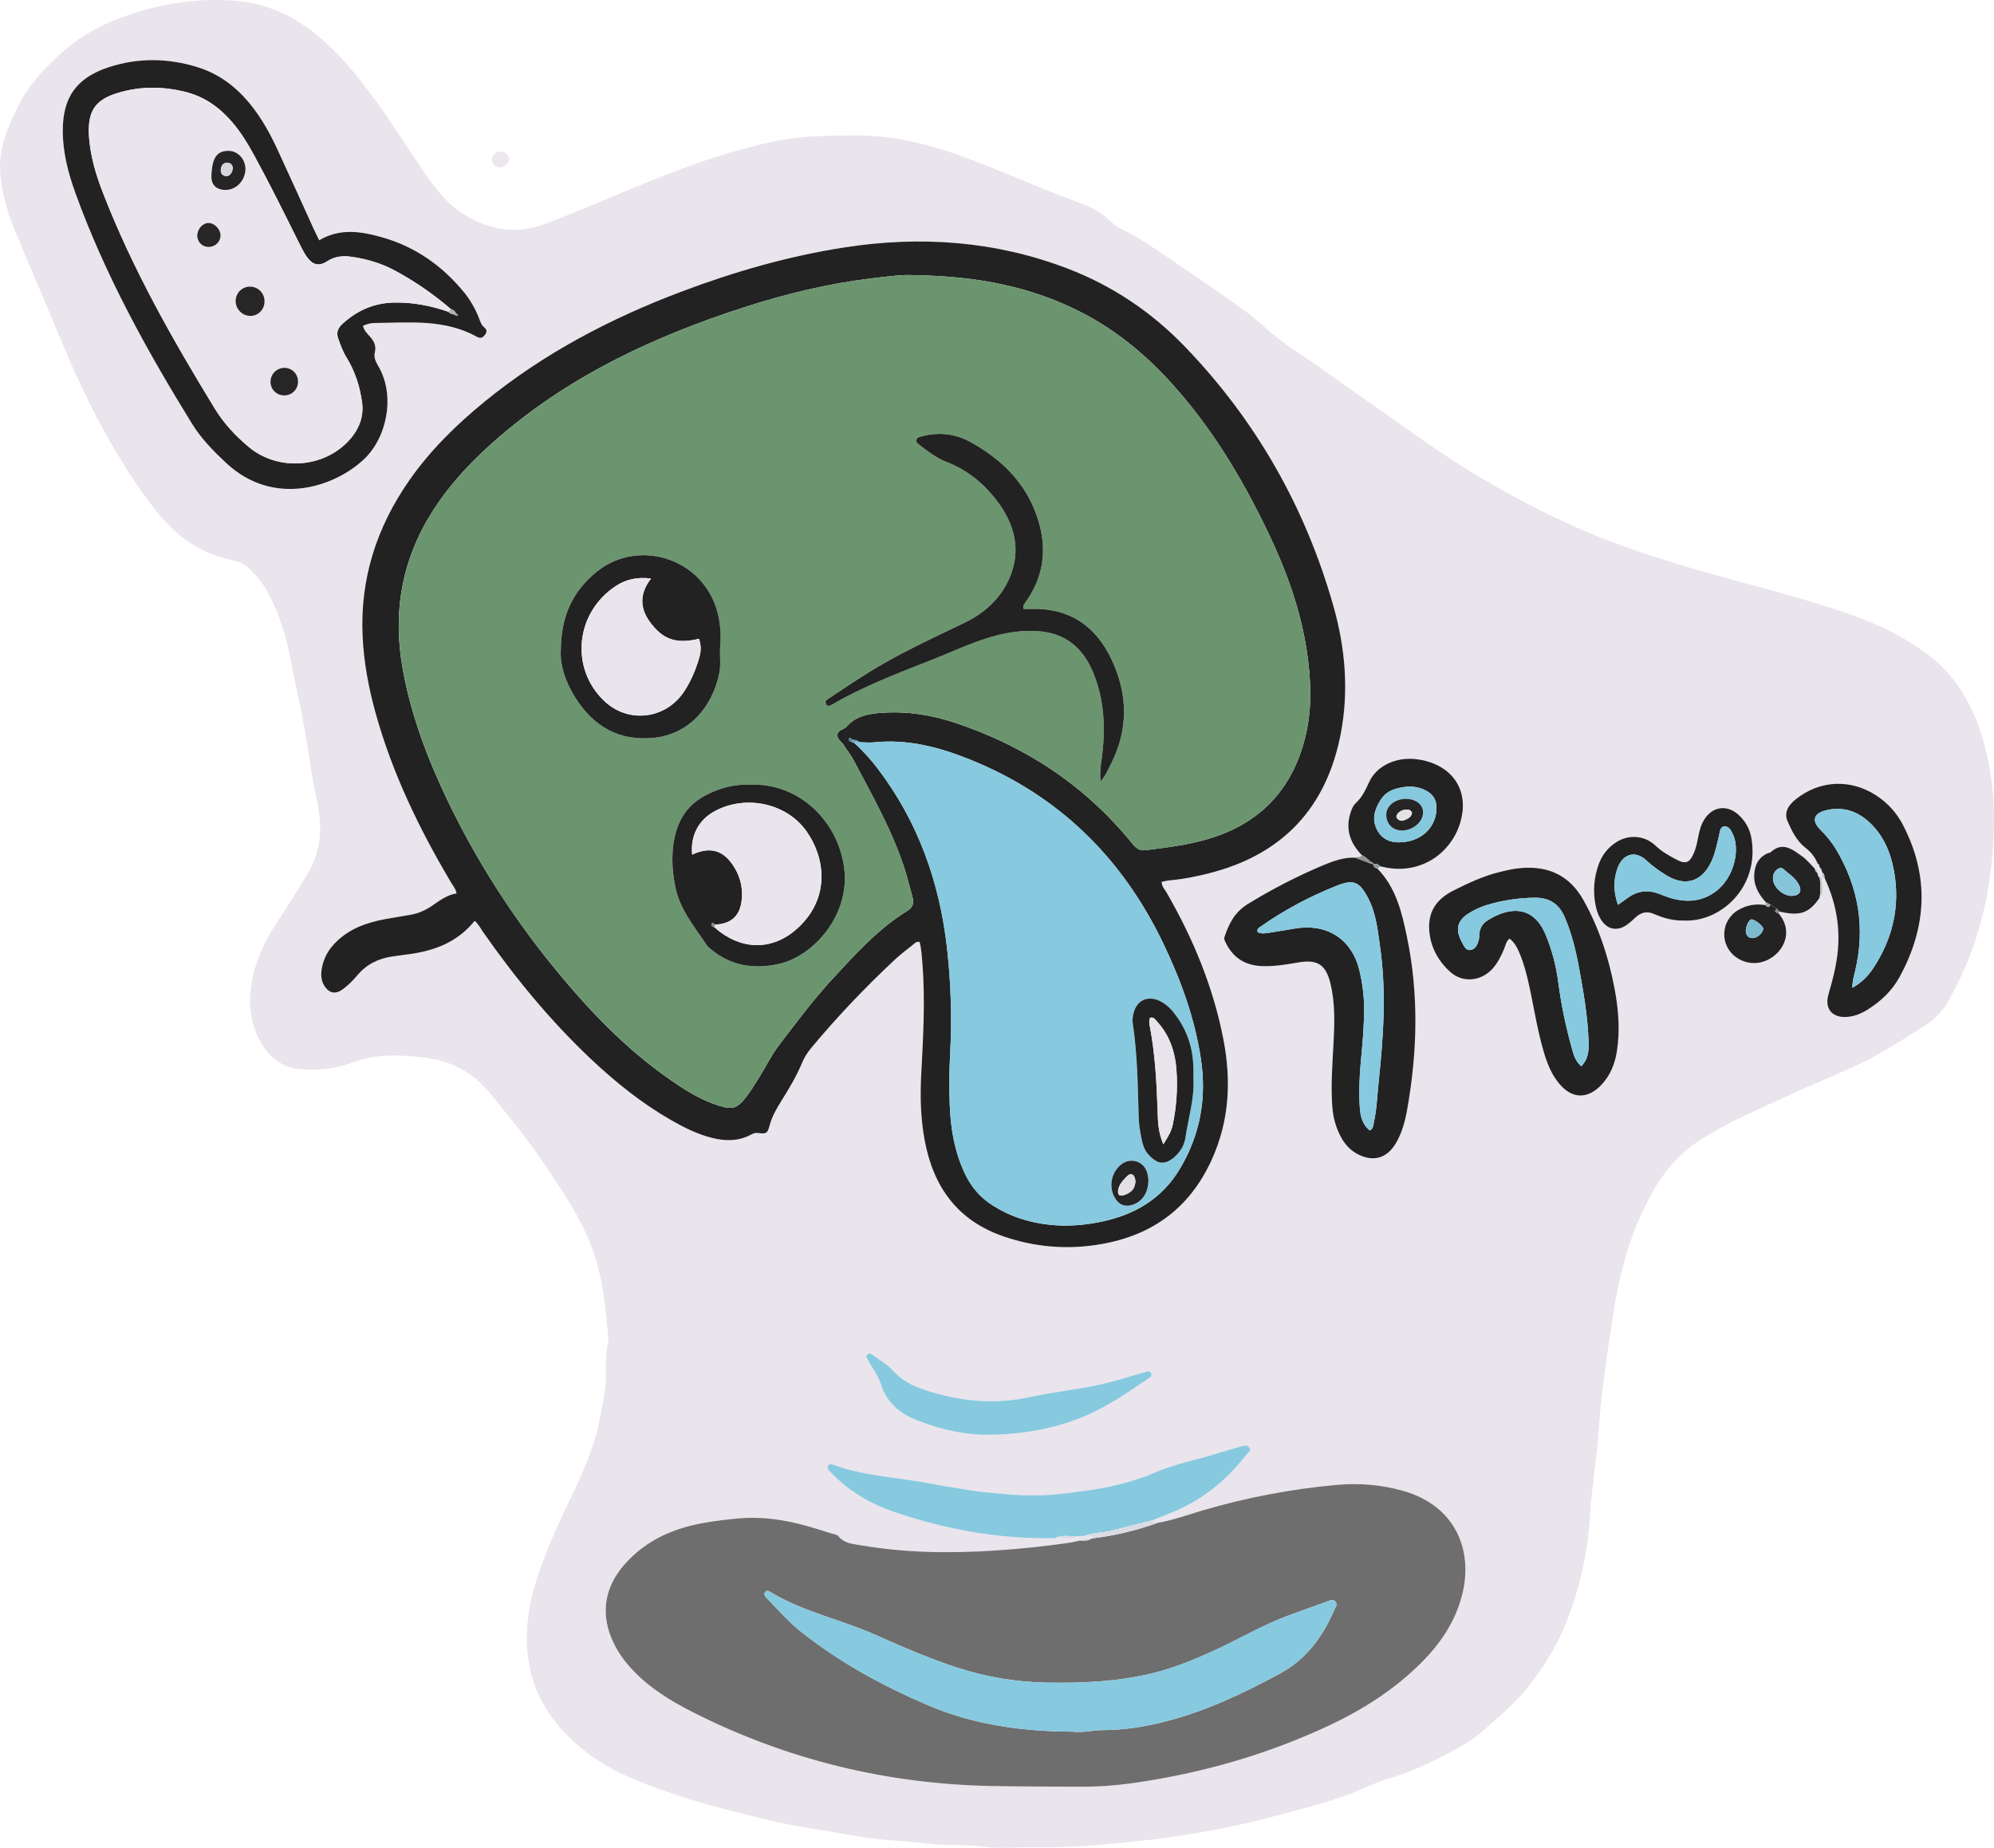 <?xml version="1.0" encoding="UTF-8"?>
<svg id="_レイヤー_2" data-name="レイヤー 2" xmlns="http://www.w3.org/2000/svg" viewBox="0 0 964.15 893.47">
  <defs>
    <style>
      .cls-1 {
        fill: #eae4ec;
      }

      .cls-2 {
        fill: #e9e3eb;
      }

      .cls-3 {
        fill: #e3dfe6;
      }

      .cls-4 {
        fill: #e3e3e3;
      }

      .cls-5 {
        fill: #ece6ed;
      }

      .cls-6 {
        fill: #7e8c90;
      }

      .cls-7 {
        fill: #7dbace;
      }

      .cls-8 {
        fill: #81898d;
      }

      .cls-9 {
        fill: #6b956e;
      }

      .cls-10 {
        fill: #9c9094;
      }

      .cls-11 {
        fill: #86c8dd;
      }

      .cls-12 {
        fill: #b4b2b7;
      }

      .cls-13 {
        fill: #a0a3a9;
      }

      .cls-14 {
        fill: #909ba1;
      }

      .cls-15 {
        fill: #939196;
      }

      .cls-16 {
        fill: #84c5da;
      }

      .cls-17 {
        fill: #c6c2c9;
      }

      .cls-18 {
        fill: #dadbe3;
      }

      .cls-19 {
        fill: #d7d4dc;
      }

      .cls-20 {
        fill: #252525;
      }

      .cls-21 {
        fill: #252526;
      }

      .cls-22 {
        fill: #222;
      }

      .cls-23 {
        fill: #232323;
      }

      .cls-24 {
        fill: #6e6e6e;
      }

      .cls-25 {
        fill: #87c9df;
      }

      .cls-26 {
        fill: #63afc2;
      }

      .cls-27 {
        fill: #262525;
      }

      .cls-28 {
        fill: #262626;
      }

      .cls-29 {
        fill: #272626;
      }

      .cls-30 {
        fill: #568593;
      }

      .cls-31 {
        fill: #282727;
      }

      .cls-32 {
        fill: #7b989b;
      }
    </style>
  </defs>
  <g id="_レイヤー_1-2" data-name="レイヤー 1">
    <g>
      <path class="cls-1" d="M498.49,893.2c-8.53,0-15.35,.72-21.95-.17-9.72-1.31-19.49-.48-29.22-1.69-6.04-.75-12.22-1.21-18.35-1.65-7.35-.53-14.67-1.8-21.94-3.1-11.72-2.09-23.54-3.63-35.12-6.45-16.17-3.94-32.36-7.85-48.1-13.3-13.88-4.81-27.67-9.99-39.52-18.99-15.28-11.6-26.21-26.34-28.85-45.66-1.7-12.41-.1-24.89,3.63-37.04,3.31-10.77,7.65-21.07,12.38-31.27,5.63-12.16,11.88-24.06,15.86-36.94,2.46-7.96,3.76-16.12,5.13-24.33,1.33-7.94-.38-15.98,1.72-23.77-1.06-15.88-2.56-31.63-8.4-46.72-5.56-14.38-14.26-26.85-22.74-39.48-7.97-11.87-17.02-22.92-26.07-33.99-8.26-10.1-18.56-15.63-31.41-17.24-11.99-1.5-23.78-1.95-35.34,2.43-8.1,3.07-16.59,3.85-25.15,3.13-8.43-.71-14.65-5.57-18.69-12.53-5.25-9.03-6.38-19.02-4.63-29.39,1.85-10.97,6.66-20.6,12.64-29.78,5.04-7.74,10.11-15.45,14.76-23.45,6.34-10.91,6.75-22.25,4.22-34.14-2.55-12-4.14-24.17-6.26-36.25-1.84-10.48-4.35-20.85-6.33-31.31-2.17-11.45-5.31-22.5-10.8-32.87-2.6-4.91-6.01-9.02-9.97-12.8-2.36-2.25-5.34-3.15-8.32-3.75-16.22-3.28-28.09-12.99-37.77-25.71-14.32-18.84-25.83-39.41-35.78-60.82-5.65-12.15-10.59-24.62-15.82-36.96-4.95-11.67-9.92-23.33-14.79-35.03C3.7,103.1,.99,93.63,.15,83.9c-1.06-12.13,3.73-22.99,9.16-33.59,5.07-9.9,12.64-17.67,20.7-24.98,8.83-8.01,19.24-13.51,30.45-17.49C77.55,1.78,95.22-1.01,113.28,.33c13.58,1.01,25.92,5.98,36.95,14.29,12.76,9.6,22.51,21.83,31.79,34.57,8.11,11.13,15.33,22.86,23.13,34.2,5.66,8.24,11.76,16.1,20.69,21.2,11.93,6.8,24.33,8.71,37.43,3.79,18.49-6.94,36.5-15.05,54.84-22.32,18.85-7.47,38.06-14.06,58.01-18.02,12.48-2.47,25.16-2.45,37.86-2.53,18.62-.12,36.17,4.52,53.39,10.89,18.51,6.85,36.46,15.14,55.04,21.83,5.52,1.99,10.52,4.79,14.74,8.96,3.55,3.51,8.44,4.87,12.58,7.48,14.11,8.88,27.66,18.57,41.42,27.96,7.33,5,14.56,10.22,21.06,16.17,8.5,7.78,18.42,13.41,27.65,20.06,15.99,11.52,32.24,22.69,48.33,34.07,21.82,15.43,44.92,28.68,69.14,39.9,17.59,8.15,35.93,14.43,54.49,20.12,27.16,8.32,54.96,14.42,81.82,23.79,14.67,5.12,28.51,11.7,40.64,21.43,6.24,5,11.37,11.17,15.48,18.1,7.14,12.04,10.72,25.31,12.87,38.97,1.75,11.14,1.76,22.45,1.07,33.65-1.63,26.52-8.29,51.74-21.53,74.97-2.6,4.56-5.93,8.56-10.55,11.48-10.88,6.86-21.59,14.04-33.28,19.49-10.67,4.97-21.61,9.36-32.3,14.3-15.13,6.99-30.58,13.37-44.63,22.55-10.14,6.63-17.44,15.73-23.16,26.17-9.42,17.18-14.74,35.66-17.79,54.98-1.8,11.4-3.56,22.81-5.01,34.24-1.08,8.57-2.04,17.2-2.55,25.87-.53,8.98-1.99,17.91-2.92,26.87-.45,4.31-.89,8.65-1.16,12.94-1.13,17.86-4.9,35.14-11.44,51.68-4.67,11.8-11.46,22.49-19.52,32.48-5.89,7.3-13.09,13.06-19.91,19.2-5.42,4.89-11.98,8.71-18.57,12.16-8.85,4.63-17.9,8.81-27.53,11.59-6.29,1.82-12.1,4.86-18.18,7.2-13.21,5.08-26.95,8.32-40.58,11.91-16.07,4.23-32.42,7.25-48.85,9.6-8,1.14-16.14,1.85-24.21,2.7-14.45,1.52-28.87,2.14-41.56,1.94Zm380.34-471.09c.08-.99-.28-1.71-1.27-2.03-2.05-2.03-3.88-4.36-6.19-6.02-4.67-3.34-9.47-7.32-15.31-1.87-.23,.22-.7,.15-1.03,.29-4.54,1.86-6.47,5.46-6.8,10.16-.39,5.47,2.11,9.74,5.58,13.62-.03,.47-.05,.95-.08,1.42-4.64-.81-9.03-.07-13.11,2.28-8.84,5.08-9.27,17.43-.83,23.14,6.12,4.14,13.89,3.26,19.42-2.12,4.51-4.39,6.82-12.03,.97-19.12,.04-.37,.08-.74,.12-1.11,10,2.38,14.34,.91,19.55-6.61,2.43-3.03,.88-6.52,1.14-9.79,.39,0,.79-.02,1.18-.03,4.67,10,7.13,20.46,6.74,31.56-.3,8.6-2.4,16.82-4.79,25.02-1.89,6.49,1.43,10.95,7.97,10.89,4.09-.04,7.78-1.54,11.21-3.72,6.23-3.97,11.55-8.97,15.09-15.41,13.34-24.24,14.68-48.91,1.74-73.79-2.97-5.71-7.2-10.42-12.61-14.02-12.58-8.37-27.75-7.67-39.43,1.84-3.89,3.17-5.37,6.64-3.74,10.42,2.09,4.82,4.47,9.64,8.74,12.93,2.71,2.08,4.58,4.54,5.83,7.62-.07,.62,.19,1.05,.77,1.28,.27,.22,.39,.5,.35,.84-.09,.63,.18,1.07,.75,1.34,.26,.24,.37,.53,.32,.88-.03,.79-.07,1.59-.1,2.38-.38,0-.75,0-1.13,.01h0c.18-.98-.1-1.74-1.02-2.21l-.02-.05Zm-220.33-8.6c-.72,1.44-2.28,.58-3.3,1.19-5.41-.19-10.39,1.58-15.25,3.61-12.58,5.24-24.58,11.5-36.27,18.6-6.69,4.06-9.42,9.6-11.62,16.18-.25,.73-.05,1.34,.27,2.05,3.59,7.89,9.66,11.83,18.36,12.03,5.87,.14,11.57-.85,17.3-1.82,9.12-1.54,13.13,1.19,15.32,10.25,2.29,9.49,2,19.1,1.49,28.73-.56,10.52-1.43,21.03-.53,31.58,.42,4.96,1.81,9.61,4.17,13.99,1.85,3.44,4.39,6.22,7.86,8.08,7.52,4.04,14.25,2.21,18.61-5.13,3.01-5.07,4.49-10.68,5.51-16.43,4.93-27.8,5.66-55.59-.12-83.39-2.49-11.99-5.3-23.81-14.25-32.99,.43-.4,.86-.8,1.29-1.19,18.9,5.1,34.28-6.1,38.74-21.08,4.23-14.2-2.34-25.97-16.61-29.81-1.75-.47-3.56-.77-5.36-.95-9.46-.91-18.51,3.46-21.98,10.94-1.76,3.8-3.43,7.51-6.6,10.41-1.32,1.2-1.99,3-2.55,4.76-2.52,7.98-.09,14.61,5.52,20.39Zm-148.3,330.27c3.65-.36,7.46,1.11,10.95-1,1.07-.03,2.14-.07,3.21-.1,1.5,.26,3.25-.46,4.43,1.1-.3,.18-.63,.22-.97,.12-1.89,.09-3.95-.79-5.54,.98-1.77,.37-3.53,.84-5.32,1.1-11.5,1.68-23.05,2.86-34.64,3.66-22.17,1.53-44.27,1.32-66.23-2.49-3.85-.67-7.95-.85-10.72-4.41-.57-.73-1.95-.86-2.99-1.18-4.33-1.33-8.65-2.73-13.03-3.93-10.58-2.9-21.34-4.46-32.32-3.43-5.59,.52-11.19,1.18-16.72,2.16-14.87,2.62-28.12,8.5-38.31,20.08-10.09,11.46-11.82,24.77-5.08,38.41,2.35,4.77,5.5,8.95,9.15,12.8,8.25,8.71,18.3,14.85,28.87,20.21,45.46,23.03,93.73,34.77,144.63,35.74,14.17,.27,28.34,.23,42.51,.33,8.37,.06,16.73-.5,24.99-1.65,26.7-3.72,52.69-10.33,77.78-20.27,20.02-7.93,39.16-17.41,55.57-31.68,12.12-10.55,22.13-22.51,26.4-38.47,5.87-21.95-2.9-43.7-28.19-50.94-10.6-3.03-21.44-3.93-32.37-2.93-21.92,1.99-43.46,6.08-64.6,12.29-7.3,2.14-14.47,4.78-22.01,6.08-.92-.19-1.92-.24-2.47-1.2,2.86-1.15,5.71-2.32,8.57-3.44,15.1-5.94,27.22-15.76,37.07-28.52,.72-.94,2.25-1.76,1.32-3.18-.97-1.48-2.58-.98-3.98-.59-3.49,.97-6.99,1.9-10.44,3-10.52,3.36-21.46,5.3-31.65,9.77-5.47,2.4-11.21,4.15-17.03,5.61-9.33,2.35-18.81,3.45-28.35,4.57-12.4,1.46-24.63,.45-36.84-.9-10.23-1.13-20.36-3.14-30.51-4.91-14.22-2.49-28.8-3.19-42.5-8.34-.89-.33-1.86-.44-2.41,.49-.52,.88-.12,1.77,.54,2.47,1.25,1.32,2.49,2.65,3.83,3.87,7.88,7.19,16.94,12.37,27.01,15.85,25.4,8.76,51.47,13.39,78.38,12.88ZM229.49,445.27c1.75,1.38,2.69,3.39,3.93,5.16,15.52,22.27,32.68,43.15,52.46,61.8,11.8,11.12,24.39,21.22,38.49,29.33,6.31,3.63,12.79,6.89,19.91,8.67,6.33,1.59,12.57,1.69,18.57-1.42,1.08-.56,2.04-1.15,3.53-.95,4.13,.54,4.72,.26,5.76-3.63,1.2-4.48,3.45-8.32,5.87-12.19,3.56-5.7,7.05-11.46,9.63-17.68,1.13-2.73,2.59-5.17,4.46-7.42,12.56-15.11,26.08-29.31,40.42-42.73,2.65-2.48,5.53-4.71,8.4-6.94,1.07-.84,2.03-2.14,3.76-1.8,.86,3.37,1.04,6.81,1.32,10.25,1.47,18.17,.37,36.32-.58,54.46-.54,10.39-.21,20.74,1.65,30.95,4.15,22.8,15.99,39.31,38.75,46.94,14.42,4.83,29.05,6.15,44.04,3.95,26-3.82,45.04-16.93,56.07-41.27,8.52-18.8,9.48-38.14,5.64-58.08-4.9-25.43-14.69-48.93-27.59-71.26-.86-1.49-2.3-2.77-2.25-5.01,1.45-.26,2.84-.61,4.26-.74,6.53-.56,12.92-1.9,19.26-3.54,35.27-9.11,56.26-31.84,63.06-67.36,3.96-20.66,2.19-41.39-3.51-61.52-13.5-47.69-37.32-89.68-71.7-125.45-16.18-16.84-35.23-29.67-57.16-38.02-34.8-13.25-70.64-15.77-107.22-10.17-27.2,4.17-53.51,11.74-79.21,21.44-34.36,12.96-66.57,29.85-95.15,53.17-13.71,11.19-26.27,23.49-36.44,38.07-15.89,22.77-23.95,47.88-22.56,75.82,.62,12.41,2.89,24.51,6.19,36.44,8.09,29.28,21.19,56.34,36.65,82.35,.9,1.52,2.15,2.88,2.57,5.13-4.64,.71-8.24,3.5-11.98,6.06-3.03,2.07-6.33,3.55-9.97,4.2-3.39,.61-6.79,1.18-10.19,1.75-8.13,1.36-16.01,3.44-22.71,8.53-5.54,4.2-9.47,9.5-10.43,16.61-.37,2.78-.06,5.47,1.55,7.84,2.33,3.42,5.39,3.84,8.76,1.33,2.64-1.97,4.94-4.27,7.05-6.79,4.42-5.27,10.17-8.06,16.88-9.05,2.69-.4,5.4-.74,8.1-1.1,12.43-1.66,23.53-5.94,31.67-16.11ZM154.34,116.19c-1-2.06-1.9-3.82-2.72-5.62-5.88-12.88-11.66-25.8-17.63-38.64-3.45-7.42-7.42-14.56-12.54-21-6.83-8.59-15.2-15.11-25.77-18.4-14.44-4.51-28.97-4.73-43.38,.06-15.32,5.09-21.95,14.51-21.94,30.55,0,10.51,2.61,20.53,6.14,30.28,14.29,39.46,34.46,75.98,56.42,111.57,4.4,7.13,10.29,13.12,16.42,18.85,22.97,21.47,52.2,11.77,66.63-1.76,10.95-10.27,15.46-30.62,6.91-45.12-1.21-2.04-2.23-4.19-1.62-6.69,.72-2.95-.37-5.32-2.32-7.45-1.43-1.56-2.96-3.09-3.41-5.29,2.02-.99,4-1.35,6-1.37,8.36-.08,16.75-.58,25.06,.04,8.28,.62,16.47,2.46,23.88,6.57,1.65,.91,2.65,.72,3.74-.54,1.07-1.24,1.59-2.62,.1-3.78-1.73-1.34-2.18-3.31-2.91-5.13-1.71-4.24-3.95-8.19-6.82-11.73-10.59-13.04-23.79-22.33-40.03-26.91-10.09-2.84-20.28-4.43-30.21,1.5ZM729.86,453.82c2.6,1.97,3.85,4.59,4.97,7.26,2.03,4.86,3.36,9.94,4.49,15.09,2.49,11.33,4.15,22.84,7.6,33.95,1.57,5.06,3.65,9.86,7.09,13.97,6.06,7.23,13.48,7.53,20.09,.74,4.46-4.59,6.75-10.22,7.73-16.47,1.6-10.18,.77-20.29-1.12-30.31-2.84-15.05-7.55-29.48-15.1-42.89-6.61-11.74-16.77-16.5-29.97-15.43-3.64,.29-7.16,1.1-10.68,1.97-7.79,1.93-14.96,5.28-22.11,8.89-7.83,3.94-12.13,9.66-11.8,18.33,.31,8.39,4.05,15.46,10.14,21,6.05,5.5,14.93,4.63,20.49-1.48,2.47-2.72,4.06-5.98,5.51-9.32,.71-1.63,.87-3.53,2.69-5.29Zm-250.53,239.91c15.89-.28,31.3-2.98,45.96-9.31,10.71-4.62,20.26-11.25,29.87-17.76,.86-.58,2.05-1.36,1.53-2.57-.68-1.6-2.17-.89-3.32-.57-4.53,1.28-9.02,2.66-13.54,3.97-11.15,3.22-22.66,4.54-34.05,6.51-6.05,1.05-12.05,2.62-18.14,3.16-14.26,1.26-28.2-.79-41.68-5.53-5.14-1.8-9.95-4.32-13.74-8.51-2.8-3.11-6.48-5.21-9.81-7.71-.88-.66-1.88-1.42-2.91-.58-1.17,.95-.19,2.01,.29,2.89,2.07,3.82,4.84,7.33,6.13,11.5,2.77,8.94,9.22,14.26,17.41,17.49,11.52,4.54,23.49,7.31,36.02,7.01Zm335.03-248.61c17.48,.83,36.43-15.88,32.56-39.59-.74-4.55-2.91-8.59-6.47-11.71-5.54-4.84-12.35-3.85-16.3,2.34-1.7,2.66-2.46,5.65-3.03,8.68-.51,2.68-1.05,5.35-2.16,7.85-1.95,4.42-3.86,5.26-8.07,3.07-3.68-1.92-7.3-3.93-10.39-6.87-5.28-5.02-12.99-5.55-19.09-1.59-3.93,2.56-6.72,6.11-8.33,10.49-2.37,6.44-2.91,13.07-1.58,19.83,.42,2.15,1.05,4.23,2.1,6.16,3.13,5.81,8.42,6.98,13.6,3.01,1.29-.99,2.49-2.12,3.7-3.22,2.66-2.43,5.47-3.15,8.96-1.6,4.68,2.08,9.61,3.31,14.52,3.14Z"/>
      <path class="cls-5" d="M241.51,80.87c-2.03-.04-3.78-1.84-3.71-3.82,.07-1.79,2.07-3.66,4.04-3.75,2.15-.1,4.5,2.01,4.39,3.93-.12,1.91-2.42,3.69-4.72,3.64Z"/>
      <path class="cls-24" d="M527.81,743.9c.34,.1,.66,.06,.97-.12,10.57-1.32,20.86-3.8,30.87-7.41,7.53-1.3,14.71-3.93,22-6.08,21.14-6.21,42.67-10.3,64.6-12.29,10.94-.99,21.78-.1,32.37,2.93,25.29,7.24,34.06,28.99,28.19,50.94-4.27,15.96-14.28,27.93-26.4,38.47-16.41,14.28-35.55,23.76-55.57,31.68-25.09,9.94-51.08,16.54-77.78,20.27-8.26,1.15-16.62,1.71-24.99,1.65-14.17-.1-28.34-.06-42.51-.33-50.9-.97-99.17-12.71-144.63-35.74-10.57-5.36-20.62-11.5-28.87-20.21-3.65-3.85-6.8-8.04-9.15-12.8-6.74-13.65-5.01-26.96,5.08-38.41,10.19-11.58,23.44-17.46,38.31-20.08,5.53-.97,11.13-1.64,16.72-2.16,10.98-1.02,21.74,.53,32.32,3.43,4.37,1.2,8.69,2.59,13.03,3.93,1.04,.32,2.42,.45,2.99,1.18,2.78,3.56,6.88,3.75,10.72,4.41,21.96,3.8,44.06,4.02,66.23,2.49,11.6-.8,23.14-1.98,34.64-3.66,1.79-.26,3.55-.73,5.32-1.1,1.92,.07,3.86,.25,5.54-.98Zm-9.26,93.43c5.06,.6,9.87-.74,14.78-.76,10.02-.03,19.88-1.58,29.56-4.02,19.86-5,38.2-13.67,56.12-23.4,12.78-6.94,20.67-17.92,26.25-30.91,.53-1.23,1.76-2.55,.29-3.96-1.39-1.33-2.81-.24-4.06,.2-6,2.07-11.94,4.3-17.91,6.46-12.69,4.57-24.25,11.54-36.46,17.12-9.91,4.53-19.98,8.67-30.61,11.19-16.53,3.92-33.35,4.65-50.26,4.35-14.79-.26-29.2-2.64-43.27-7.2-13.49-4.38-26.49-10-39.39-15.77-16.71-7.49-34.98-11.11-50.83-20.69-.9-.54-2.05-1.3-2.86-.04-.7,1.08,.07,2.07,.86,2.87,5.35,5.44,10.33,11.29,16.31,16.04,18.73,14.91,39.56,26.27,61.51,35.68,22.4,9.6,45.99,12.71,69.99,12.84Z"/>
      <path class="cls-22" d="M229.49,445.27c-8.14,10.17-19.24,14.45-31.67,16.11-2.7,.36-5.4,.7-8.1,1.1-6.71,.99-12.46,3.78-16.88,9.05-2.11,2.51-4.41,4.82-7.05,6.79-3.37,2.51-6.43,2.09-8.76-1.33-1.61-2.37-1.93-5.06-1.55-7.84,.95-7.11,4.89-12.41,10.43-16.61,6.71-5.08,14.58-7.16,22.71-8.53,3.4-.57,6.8-1.14,10.19-1.75,3.63-.65,6.94-2.13,9.97-4.2,3.74-2.56,7.34-5.35,11.98-6.06-.42-2.25-1.67-3.61-2.57-5.13-15.46-26-28.56-53.06-36.65-82.35-3.3-11.93-5.57-24.03-6.19-36.44-1.39-27.94,6.67-53.05,22.56-75.82,10.17-14.57,22.74-26.88,36.44-38.07,28.58-23.33,60.79-40.21,95.15-53.17,25.7-9.69,52.01-17.27,79.21-21.44,36.58-5.61,72.41-3.08,107.22,10.17,21.93,8.35,40.97,21.18,57.16,38.02,34.39,35.77,58.2,77.76,71.7,125.45,5.7,20.14,7.47,40.86,3.51,61.52-6.8,35.52-27.79,58.25-63.06,67.36-6.33,1.64-12.72,2.97-19.26,3.54-1.41,.12-2.81,.48-4.26,.74-.05,2.24,1.38,3.52,2.25,5.01,12.9,22.32,22.68,45.83,27.59,71.26,3.84,19.95,2.89,39.28-5.64,58.08-11.03,24.34-30.08,37.45-56.07,41.27-14.99,2.21-29.62,.88-44.04-3.95-22.76-7.62-34.6-24.14-38.75-46.94-1.86-10.21-2.19-20.56-1.65-30.95,.94-18.14,2.05-36.28,.58-54.46-.28-3.44-.46-6.88-1.32-10.25-1.73-.34-2.69,.96-3.76,1.8-2.86,2.23-5.75,4.46-8.4,6.94-14.34,13.42-27.86,27.62-40.42,42.73-1.87,2.25-3.33,4.69-4.46,7.42-2.58,6.22-6.07,11.98-9.63,17.68-2.41,3.86-4.67,7.71-5.87,12.19-1.04,3.89-1.63,4.17-5.76,3.63-1.48-.19-2.45,.39-3.53,.95-6,3.12-12.23,3.01-18.57,1.42-7.11-1.78-13.6-5.04-19.91-8.67-14.1-8.11-26.69-18.21-38.49-29.33-19.78-18.64-36.93-39.53-52.46-61.8-1.23-1.77-2.18-3.78-3.93-5.16Zm182.63-86.34l.32,.18,.36-.07c4.36,3.86,8.22,8.15,11.75,12.81,19.51,25.76,29.85,55.03,33.4,86.9,1.89,17,2.42,34.04,1.46,51.15-.44,7.97-.44,15.99-.19,23.98,.37,11.5,2.26,22.71,7.18,33.32,3.1,6.68,7.56,11.91,13.74,15.77,4.17,2.61,8.55,4.75,13.26,6.26,13.15,4.24,26.46,4.27,39.81,1.37,15.73-3.42,28.68-11.08,37.19-25.25,9.95-16.56,13.15-34.32,10.26-53.4-2.97-19.61-9.65-37.95-18.16-55.72-19.93-41.56-50.67-71.77-93.68-89.04-14.81-5.95-29.99-9.92-46.18-8.24-2.33,.24-4.72-.04-7.08-.08-.95-.95-2.17-1.07-3.41-1.16-.39-.62-1.32-1.13-1.57-.62-.63,1.32,.78,1.43,1.56,1.86Zm29.99-225.85c-5.01-.42-12.99,.58-20.89,1.54-20.93,2.54-41.36,7.51-61.42,13.98-42.86,13.83-83.18,32.52-117.73,62.07-12.6,10.77-24.08,22.6-33.03,36.73-14.89,23.53-19.24,48.91-14.3,76.19,4.01,22.17,11.85,43,21.53,63.19,13.95,29.1,31.25,56.15,51.64,81.15,16.46,20.18,34.34,38.97,55.85,53.96,7.46,5.21,15.13,10.05,23.92,12.77,6.31,1.96,8.75,1.34,12.81-3.83,2.34-2.99,4.33-6.27,6.36-9.49,3.39-5.37,6.14-11.15,10.01-16.21,8.27-10.8,16.37-21.73,25.64-31.76,11.12-12.01,22.04-24.19,36.13-32.88,2.87-1.77,3.39-3.92,2.53-6.89-1.21-4.18-2.18-8.43-3.48-12.58-5.92-18.83-15.7-35.89-24.82-53.24-1.34-2.55-3.25-4.81-4.74-7.29-1.02-1.7-3.21-2.82-3.22-4.92-.01-2.71,3.11-2.68,4.49-4.25,4.59-5.23,10.75-6.23,17.24-6.67,12.14-.82,23.9,1.06,35.36,4.89,34.07,11.37,62.91,30.46,85.6,58.48,1.78,2.19,3.41,3.45,6.34,3.08,10.07-1.27,20.12-2.47,29.93-5.34,25.25-7.4,40.96-23.85,47.26-49.29,3.41-13.79,2.86-27.76,.76-41.64-3.07-20.27-10.05-39.33-18.89-57.73-12.63-26.3-27.56-51.1-47.41-72.74-12.15-13.25-25.81-24.47-41.74-32.8-24.64-12.88-51.13-18.06-81.75-18.48Z"/>
      <path class="cls-22" d="M154.34,116.19c9.94-5.93,20.12-4.34,30.21-1.5,16.24,4.57,29.44,13.86,40.03,26.91,2.87,3.54,5.11,7.49,6.82,11.73,.74,1.82,1.19,3.79,2.91,5.13,1.49,1.16,.98,2.54-.1,3.78-1.09,1.26-2.09,1.45-3.74,.54-7.4-4.11-15.6-5.95-23.88-6.57-8.31-.62-16.7-.12-25.06-.04-2,.02-3.98,.38-6,1.37,.45,2.2,1.97,3.73,3.41,5.29,1.95,2.13,3.04,4.5,2.32,7.45-.61,2.51,.41,4.65,1.62,6.69,8.55,14.49,4.04,34.84-6.91,45.12-14.42,13.53-43.66,23.23-66.63,1.76-6.14-5.74-12.02-11.72-16.42-18.85-21.97-35.58-42.14-72.1-56.42-111.57-3.53-9.75-6.14-19.77-6.14-30.28,0-16.05,6.62-25.46,21.94-30.55,14.42-4.79,28.95-4.57,43.38-.06,10.56,3.3,18.93,9.81,25.77,18.4,5.12,6.44,9.09,13.58,12.54,21,5.96,12.84,11.75,25.76,17.63,38.64,.82,1.8,1.72,3.56,2.72,5.62Zm64.63,35.66c.63,.31,1.24,.68,1.9,.89,.44,.14,.76-.23,.56-.6-.14-.24-.57-.32-.87-.46-.45-1.15-1.28-1.86-2.47-2.17-8.29-7.12-17.23-13.32-26.83-18.53-6.76-3.67-14.03-5.85-21.67-6.87-4.12-.54-7.8-.12-11.42,2.23-3.96,2.58-6.99,1.8-9.81-2.16-1.46-2.05-2.58-4.37-3.71-6.64-7.04-14.14-14.04-28.29-21.6-42.16-3.13-5.74-6.51-11.34-10.79-16.34-6.06-7.07-13.35-12.29-22.48-14.58-10.96-2.76-21.93-2.84-32.8,.46-10.72,3.25-14.36,8.42-14.03,19.65,.03,1.09,.15,2.17,.25,3.26,.83,8.76,3.36,17.09,6.52,25.23,14.29,36.89,33.74,71.13,54.31,104.76,4.28,7,9.93,12.98,16.23,18.27,13.63,11.45,35,10.49,47.6-2.21,5.24-5.28,8.22-11.77,7.23-19.2-1.03-7.73-3.42-15.18-7.6-21.95-1.72-2.77-2.82-5.85-3.93-8.95-1.11-3.11-.14-5.2,2.06-7.22,6.96-6.37,15.01-9.99,24.54-10.26,9.21-.26,18.04,1.47,26.69,4.45,.48,.81,1.27,1.01,2.13,1.07Z"/>
      <path class="cls-22" d="M666.05,420.04c8.95,9.18,11.76,21,14.25,32.99,5.78,27.8,5.05,55.58,.12,83.39-1.02,5.75-2.51,11.36-5.51,16.43-4.35,7.34-11.09,9.17-18.61,5.13-3.47-1.86-6.01-4.65-7.86-8.08-2.35-4.37-3.74-9.02-4.17-13.99-.9-10.55-.03-21.06,.53-31.58,.51-9.63,.8-19.24-1.49-28.73-2.19-9.06-6.2-11.79-15.32-10.25-5.73,.97-11.43,1.96-17.3,1.82-8.7-.2-14.77-4.14-18.36-12.03-.32-.7-.51-1.31-.27-2.05,2.2-6.58,4.93-12.12,11.62-16.18,11.69-7.1,23.69-13.35,36.27-18.6,4.86-2.03,9.84-3.8,15.25-3.61,2.58,.98,5.15,1.95,7.73,2.93,.37,.07,.74,.13,1.11,.2l-.08-.06c.05,1.35,.98,1.89,2.09,2.27Zm-3.68,126.58c1.81-1.05,1.65-2.67,1.95-4.02,1.4-6.22,1.57-12.58,2.24-18.89,2.34-22.05,3.91-44.1,.7-66.21-1.14-7.9-1.91-15.88-5.67-23.12-4.26-8.2-7.1-9.4-15.71-5.93-12.82,5.17-25,11.59-36.31,19.57-.81,.57-1.93,1.08-1.46,2.7,1.78,.91,3.74,.6,5.7,.28,4.3-.69,8.58-1.44,12.88-2.11,15.21-2.37,27,5.38,30.6,20.26,1.45,6,2.26,12.12,2.29,18.32,.04,8.73-.8,17.4-1.6,26.07-.66,7.24-.96,14.5-.5,21.75,.27,4.29,1.19,8.48,4.89,11.32Z"/>
      <path class="cls-22" d="M729.86,453.82c-1.82,1.76-1.98,3.65-2.69,5.29-1.45,3.34-3.04,6.61-5.51,9.32-5.56,6.11-14.44,6.98-20.49,1.48-6.09-5.54-9.82-12.61-10.14-21-.32-8.67,3.97-14.38,11.8-18.33,7.15-3.6,14.32-6.96,22.11-8.89,3.52-.87,7.04-1.67,10.68-1.97,13.2-1.07,23.36,3.69,29.97,15.43,7.55,13.41,12.27,27.84,15.1,42.89,1.89,10.02,2.72,20.13,1.12,30.31-.98,6.25-3.27,11.88-7.73,16.47-6.61,6.79-14.03,6.49-20.09-.74-3.45-4.11-5.52-8.91-7.09-13.97-3.45-11.11-5.11-22.62-7.6-33.95-1.13-5.15-2.46-10.22-4.49-15.09-1.12-2.67-2.37-5.29-4.97-7.26Zm34.73,61.78c3.88-4.07,3.67-8.68,3.48-13.2-.47-11.63-2.48-23.05-4.57-34.47-1.54-8.4-3.55-16.63-6.94-24.52-2.8-6.5-7.6-9.4-14.48-9.33-8.03,.08-15.9,1.29-23.56,3.66-2.74,.85-5.42,2.13-7.89,3.6-6.05,3.62-7.17,8.08-3.75,14.23,.94,1.68,1.73,4.12,4.12,3.77,2.64-.39,3.52-2.85,4.09-5.19,.21-.87,.08-1.81,.19-2.71,.32-2.45,1.39-4.62,3.41-5.98,10.21-6.83,22.41-8.38,28.59,6.34,3.1,7.39,5.11,15.05,6.16,23.03,1.44,10.96,3.69,21.79,6.69,32.44,.81,2.89,1.67,5.91,4.46,8.33Z"/>
      <path class="cls-25" d="M524.36,742.68c-1.07,.03-2.14,.07-3.21,.1-3.65,.31-7.44-.93-10.95,1-26.92,.51-52.99-4.12-78.38-12.88-10.07-3.47-19.13-8.66-27.01-15.85-1.34-1.22-2.58-2.56-3.83-3.87-.66-.69-1.06-1.59-.54-2.47,.55-.93,1.52-.82,2.41-.49,13.7,5.16,28.27,5.86,42.5,8.34,10.15,1.77,20.29,3.78,30.51,4.91,12.22,1.35,24.45,2.36,36.84,.9,9.54-1.12,19.02-2.23,28.35-4.57,5.82-1.46,11.55-3.21,17.03-5.61,10.19-4.46,21.13-6.41,31.65-9.77,3.45-1.1,6.95-2.03,10.44-3,1.4-.39,3.02-.89,3.98,.59,.92,1.42-.6,2.24-1.32,3.18-9.85,12.76-21.97,22.58-37.07,28.52-2.87,1.13-5.71,2.29-8.57,3.44-6.77,1.69-13.55,3.35-20.31,5.09-4.13,1.06-8.52,.72-12.51,2.42Z"/>
      <path class="cls-22" d="M878.9,417.63c-1.24-3.08-3.12-5.54-5.83-7.62-4.27-3.28-6.66-8.11-8.74-12.93-1.64-3.77-.15-7.25,3.74-10.42,11.68-9.51,26.85-10.21,39.43-1.84,5.41,3.6,9.64,8.31,12.61,14.02,12.94,24.89,11.6,49.56-1.74,73.79-3.54,6.43-8.86,11.44-15.09,15.41-3.42,2.18-7.11,3.68-11.21,3.72-6.54,.06-9.86-4.39-7.97-10.89,2.39-8.2,4.49-16.42,4.79-25.02,.39-11.1-2.07-21.56-6.74-31.56,.06-.96-.11-1.82-1.05-2.33,.05-.35-.06-.64-.32-.88,.11-.64-.15-1.08-.75-1.34,.03-.35-.08-.63-.35-.84,.09-.64-.19-1.05-.77-1.28Zm16.79,60.01c4.55-2.6,7.65-5.81,10.08-9.49,9.47-14.35,13.1-30.1,10.01-47.07-1.68-9.22-5.3-17.71-12.6-24.1-6.01-5.26-13.06-7.11-20.75-5.05-5.6,1.5-6.4,5.07-2.42,9.06,2.96,2.97,5.64,6.13,7.78,9.73,10.97,18.41,14.2,38.03,9.18,58.94-.57,2.38-1.32,4.74-1.28,7.98Z"/>
      <path class="cls-25" d="M479.33,693.73c-12.53,.29-24.5-2.47-36.02-7.01-8.19-3.23-14.63-8.54-17.41-17.49-1.29-4.16-4.06-7.67-6.13-11.5-.47-.88-1.46-1.94-.29-2.89,1.03-.84,2.03-.09,2.91,.58,3.33,2.5,7.01,4.6,9.81,7.71,3.79,4.19,8.6,6.71,13.74,8.51,13.48,4.73,27.43,6.79,41.68,5.53,6.09-.54,12.09-2.11,18.14-3.16,11.39-1.98,22.9-3.3,34.05-6.51,4.52-1.31,9.02-2.69,13.54-3.97,1.14-.32,2.63-1.03,3.32,.57,.52,1.22-.67,1.99-1.53,2.57-9.61,6.5-19.16,13.13-29.87,17.76-14.66,6.33-30.07,9.03-45.96,9.31Z"/>
      <path class="cls-22" d="M814.36,445.11c-4.91,.17-9.84-1.06-14.52-3.14-3.49-1.55-6.31-.83-8.96,1.6-1.21,1.1-2.4,2.23-3.7,3.22-5.18,3.97-10.46,2.79-13.6-3.01-1.04-1.93-1.68-4.01-2.1-6.16-1.32-6.76-.78-13.39,1.58-19.83,1.61-4.38,4.39-7.93,8.33-10.49,6.09-3.96,13.81-3.43,19.09,1.59,3.09,2.94,6.71,4.96,10.39,6.87,4.21,2.19,6.11,1.35,8.07-3.07,1.11-2.51,1.66-5.17,2.16-7.85,.57-3.04,1.34-6.02,3.03-8.68,3.95-6.19,10.76-7.19,16.3-2.34,3.56,3.11,5.73,7.15,6.47,11.71,3.87,23.7-15.09,40.42-32.56,39.59Zm-32.04-7.6c1.89-1.34,3.23-2.24,4.52-3.2,4.76-3.54,9.86-4.26,15.4-2.09,2.19,.86,4.4,1.72,6.67,2.32,5.96,1.57,11.78,1.47,17.44-1.45,12.05-6.21,15.11-21.67,11.72-29.3-.87-1.96-1.96-4.44-4.44-4.17-2.01,.22-2.04,2.8-2.45,4.47-1.03,4.23-1.85,8.51-3.7,12.49-4.54,9.79-12.62,12.31-21.86,6.6-3.38-2.09-6.68-4.44-9.58-7.15-5.48-5.12-11.73-3.11-14.16,4.39-1.78,5.49-1.69,11.03,.43,17.09Z"/>
      <path class="cls-22" d="M658.49,413.51c-5.61-5.78-8.04-12.41-5.52-20.39,.55-1.76,1.23-3.55,2.55-4.76,3.17-2.9,4.84-6.61,6.6-10.41,3.47-7.48,12.53-11.84,21.98-10.94,1.8,.17,3.61,.48,5.36,.95,14.28,3.84,20.84,15.61,16.61,29.81-4.46,14.98-19.84,26.18-38.74,21.08-.91-1.03-2.04-1.38-3.38-1.08,0,0,.08,.06,.08,.06,0-.78-.45-1.05-1.17-.98-1.31-1.31-2.63-2.6-4.37-3.34Zm17.79-6.2c10.96-.03,18.28-7.29,18.32-16.67,.01-3.88-1.66-6.51-4.98-8.31-4.03-2.19-8.29-2.37-12.64-1.44-3.9,.83-7.11,2.18-9.53,6.07-2.96,4.77-4.15,9.25-1.65,14.22,2.38,4.73,6.77,6.21,10.49,6.13Z"/>
      <path class="cls-23" d="M853.8,436.25c-3.47-3.88-5.97-8.14-5.58-13.62,.33-4.7,2.27-8.3,6.8-10.16,.33-.14,.8-.07,1.03-.29,5.84-5.45,10.65-1.47,15.31,1.87,2.32,1.66,4.14,3.99,6.19,6.02,.05,.91,.51,1.56,1.27,2.03,0,0,.02,.05,.02,.05-.08,.93,.29,1.65,1.02,2.21,0,0,0,0,0,0,.45,3.25,.52,6.51-.03,9.76-5.2,7.52-9.55,8.99-19.55,6.61-.37-.44-.74-.89-1.11-1.33l-3.17-2c-.74-.39-1.48-.77-2.21-1.16Zm12.68-3.06c3.78-.11,5.08-2.45,3.13-5.79-1.38-2.37-3.45-4.14-5.63-5.73-1.19-.87-2.2-2.77-4.08-1.67-2.03,1.19-2.88,3.15-2.57,5.51,.51,3.97,5.11,7.8,9.15,7.69Z"/>
      <path class="cls-23" d="M856.01,437.41c1.06,.67,2.11,1.33,3.17,2-2.03,1.77,.17,1.83,.99,2.44,5.85,7.09,3.53,14.74-.97,19.12-5.53,5.38-13.3,6.26-19.42,2.12-8.44-5.71-8.01-18.06,.83-23.14,4.08-2.35,8.47-3.09,13.11-2.28,.9,1.12,1.72,1.48,2.29-.26Zm-3.46,11.58c-.09-1.37-4.12-4.5-5.7-4.43-1.23,.06-2.96,3.82-2.68,5.99,.27,2.13,1.55,3.21,3.69,3.03,2.15-.18,4.81-2.86,4.69-4.59Z"/>
      <path class="cls-18" d="M524.36,742.68c4-1.71,8.39-1.37,12.51-2.42,6.76-1.74,13.54-3.4,20.31-5.09,.55,.96,1.55,1.01,2.48,1.2-10.02,3.61-20.3,6.09-30.87,7.41-1.18-1.56-2.93-.84-4.43-1.1Z"/>
      <path class="cls-18" d="M510.19,743.78c3.5-1.93,7.3-.69,10.95-1-3.49,2.11-7.3,.64-10.95,1Z"/>
      <path class="cls-15" d="M658.49,413.51c1.75,.74,3.06,2.04,4.37,3.34,.03,.26,.05,.52,.06,.79-2.58-.98-5.15-1.95-7.73-2.93,1.02-.62,2.57,.24,3.3-1.19Z"/>
      <path class="cls-17" d="M879.83,434.13c.55-3.25,.49-6.5,.03-9.76,.38,0,.75,0,1.13-.01,0,0-.02-.02-.02-.02-.26,3.28,1.29,6.77-1.14,9.79Z"/>
      <path class="cls-18" d="M527.81,743.9c-1.69,1.23-3.62,1.05-5.54,.98,1.59-1.78,3.65-.89,5.54-.98Z"/>
      <path class="cls-14" d="M663.96,417.77c1.34-.3,2.47,.04,3.38,1.08-.43,.4-.86,.8-1.29,1.19-1.11-.38-2.04-.92-2.09-2.27Z"/>
      <path class="cls-13" d="M856.01,437.41c-.58,1.74-1.39,1.38-2.29,.26,.03-.47,.05-.95,.08-1.42l2.21,1.16Z"/>
      <path class="cls-8" d="M860.17,441.85c-.82-.61-3.02-.66-.99-2.44,.37,.44,.74,.89,1.11,1.33-.04,.37-.08,.74-.12,1.11Z"/>
      <path class="cls-17" d="M881.1,421.97c.94,.51,1.12,1.37,1.05,2.33-.39,0-.79,.02-1.18,.03,0,0,.02,.02,.02,.02,.03-.79,.07-1.59,.1-2.38Z"/>
      <path class="cls-17" d="M879.86,424.37c-.72-.56-1.1-1.28-1.02-2.21,.91,.47,1.2,1.23,1.02,2.21Z"/>
      <path class="cls-17" d="M878.83,422.11c-.76-.47-1.22-1.12-1.27-2.03,.99,.33,1.35,1.04,1.27,2.03Z"/>
      <path class="cls-17" d="M880.03,419.76c.59,.25,.85,.69,.75,1.34-.57-.27-.83-.7-.75-1.34Z"/>
      <path class="cls-17" d="M878.9,417.63c.58,.23,.87,.64,.77,1.28-.58-.23-.84-.65-.77-1.28Z"/>
      <path class="cls-25" d="M518.55,837.33c-24-.12-47.59-3.24-69.99-12.84-21.95-9.41-42.78-20.76-61.51-35.68-5.97-4.75-10.96-10.61-16.31-16.04-.79-.8-1.56-1.79-.86-2.87,.81-1.26,1.96-.5,2.86,.04,15.85,9.57,34.11,13.2,50.83,20.69,12.9,5.78,25.9,11.4,39.39,15.77,14.08,4.57,28.49,6.94,43.27,7.2,16.91,.3,33.73-.42,50.26-4.35,10.64-2.53,20.71-6.67,30.61-11.19,12.21-5.58,23.77-12.55,36.46-17.12,5.97-2.15,11.92-4.38,17.91-6.46,1.26-.44,2.67-1.53,4.06-.2,1.47,1.41,.24,2.72-.29,3.96-5.58,12.98-13.47,23.97-26.25,30.91-17.91,9.73-36.26,18.4-56.12,23.4-9.68,2.44-19.54,3.99-29.56,4.02-4.91,.02-9.73,1.36-14.78,.76Z"/>
      <path class="cls-9" d="M442.11,133.08c30.61,.42,57.1,5.6,81.75,18.48,15.93,8.33,29.59,19.55,41.74,32.8,19.85,21.64,34.77,46.44,47.41,72.74,8.84,18.4,15.82,37.46,18.89,57.73,2.1,13.89,2.65,27.86-.76,41.64-6.3,25.44-22.01,41.89-47.26,49.29-9.81,2.88-19.86,4.07-29.93,5.34-2.93,.37-4.56-.89-6.34-3.08-22.69-28.02-51.53-47.11-85.6-58.48-11.47-3.83-23.22-5.71-35.36-4.89-6.49,.44-12.66,1.44-17.24,6.67-1.38,1.57-4.5,1.54-4.49,4.25,0,2.1,2.2,3.21,3.22,4.92,1.49,2.49,3.4,4.74,4.74,7.29,9.12,17.35,18.9,34.4,24.82,53.24,1.3,4.15,2.27,8.4,3.48,12.58,.86,2.97,.34,5.13-2.53,6.89-14.1,8.69-25.02,20.87-36.13,32.88-9.27,10.02-17.37,20.95-25.64,31.76-3.88,5.06-6.62,10.84-10.01,16.21-2.03,3.22-4.01,6.5-6.36,9.49-4.06,5.17-6.5,5.79-12.81,3.83-8.79-2.73-16.46-7.57-23.92-12.77-21.5-15-39.38-33.79-55.85-53.96-20.4-25-37.69-52.05-51.64-81.15-9.67-20.18-17.51-41.02-21.53-63.19-4.94-27.27-.59-52.66,14.3-76.19,8.94-14.13,20.43-25.96,33.03-36.73,34.55-29.55,74.87-48.24,117.73-62.07,20.06-6.48,40.49-11.44,61.42-13.98,7.9-.96,15.87-1.96,20.89-1.54Zm52.8,161.36c-.41-1.58,.26-2.27,.77-2.98,10.42-14.3,10.82-29.8,4.32-45.47-6-14.45-17.05-24.63-30.59-32.17-7.49-4.17-15.42-5.02-23.68-2.84-1,.26-2.28,.44-2.59,1.66-.32,1.26,.77,1.96,1.6,2.6,4.04,3.1,8.12,6.26,12.88,8.08,9.63,3.68,17.34,9.85,23.64,17.79,8.37,10.54,12.43,22.52,7.93,35.62-3.79,11.04-12.07,19.17-22.42,24.19-13.23,6.42-26.61,12.53-39.39,19.83-8.99,5.14-17.58,10.93-26.18,16.69-.99,.66-2.58,1.27-1.82,2.87,.79,1.68,2.11,.84,3.21,.2,14.99-8.67,31.09-14.86,47.16-21.14,9.63-3.77,18.98-8.27,28.92-11.23,7.66-2.28,15.42-3.55,23.54-2.95,13.15,.98,21.48,8.25,26.29,19.8,5.73,13.74,6.16,28.17,4.09,42.73-.42,2.98-.88,5.9-.35,9.98,2.56-2.98,3.56-5.67,4.84-8.16,8.66-16.89,8.31-34.01,.29-50.85-7.51-15.77-19.93-24.6-37.97-24.26-1.45,.03-2.9,0-4.49,0Zm-223.73,19.92c-.47,7.07,2.21,15.32,6.91,22.83,8.84,14.13,21.5,21.41,38.43,19.52,16.65-1.87,27.83-14.65,31.27-31.18,.93-4.5,.05-9.06,.48-13.44,.42-4.27,.14-8.28-.55-12.36-4.9-28.95-38.07-40.27-59.12-23.32-11.26,9.07-17.41,21.17-17.42,37.95Zm91.55,65.06c-7.28-.3-14.59,1.47-21.47,5.1-7.09,3.74-11.86,9.35-14.18,17.07-2.68,8.91-2.35,17.85-.63,26.86,2.11,11.1,9.23,19.49,15.22,28.49,.59,.88,1.5,1.58,2.33,2.27,9.56,7.86,20.56,9.46,32.29,6.95,17.14-3.67,35.38-24.14,31.74-47.52-3.55-22.85-22.66-40.12-45.3-39.22Z"/>
      <path class="cls-25" d="M415.54,358.85c2.36,.04,4.75,.32,7.08,.08,16.2-1.68,31.38,2.3,46.18,8.24,43.01,17.27,73.75,47.48,93.68,89.04,8.52,17.76,15.19,36.11,18.16,55.72,2.89,19.08-.31,36.84-10.26,53.4-8.51,14.17-21.45,21.83-37.19,25.25-13.35,2.9-26.66,2.87-39.81-1.37-4.7-1.51-9.08-3.66-13.26-6.26-6.18-3.86-10.64-9.09-13.74-15.77-4.92-10.61-6.81-21.81-7.18-33.32-.25-7.98-.26-16,.19-23.98,.95-17.11,.43-34.15-1.46-51.15-3.55-31.87-13.88-61.14-33.4-86.9-3.53-4.66-7.39-8.95-11.75-12.81,.92-.06,1.83-.13,2.75-.19Zm161.5,162.62c0-1.81,.04-3.63,0-5.44-.25-8.94-2.81-17.14-8.03-24.43-2.23-3.11-4.76-5.98-8.33-7.64-5.88-2.72-11.01-.27-12.57,5.94-.4,1.6-.65,3.21-.4,4.85,2.32,15.11,2.42,30.35,2.89,45.58,.11,3.47,.67,6.86,1.35,10.23,.54,2.66,1.32,5.36,3.15,7.45,4.66,5.31,8.52,5.49,13.32,.95,2.58-2.44,4.32-5.61,4.8-8.99,1.35-9.48,4.38-18.76,3.82-28.5Zm-21.76,48.87c-.14-.73-.23-2.41-.8-3.9-1.99-5.25-8.24-6.81-12.53-3.21-4.98,4.16-6.02,11.4-2.4,16.74,1.79,2.64,4.4,3.59,7.55,2.75,5.01-1.34,8.23-5.86,8.18-12.36Z"/>
      <path class="cls-26" d="M415.54,358.85c-.92,.06-1.83,.13-2.75,.19,0,0-.36,.07-.36,.07,0,0-.32-.18-.32-.18,0-.41,0-.83,0-1.24,1.24,.09,2.47,.21,3.41,1.16Z"/>
      <path class="cls-30" d="M412.13,357.69c0,.41,0,.83,0,1.24-.78-.43-2.19-.53-1.56-1.86,.25-.52,1.18,0,1.57,.62Z"/>
      <path class="cls-1" d="M216.84,150.77c-8.65-2.98-17.48-4.71-26.69-4.45-9.54,.27-17.58,3.9-24.54,10.26-2.2,2.02-3.18,4.11-2.06,7.22,1.11,3.09,2.21,6.17,3.93,8.95,4.19,6.76,6.57,14.22,7.6,21.95,.99,7.43-1.99,13.92-7.23,19.2-12.6,12.7-33.97,13.66-47.6,2.21-6.3-5.29-11.95-11.28-16.23-18.27-20.57-33.63-40.02-67.87-54.31-104.76-3.15-8.14-5.69-16.47-6.52-25.23-.1-1.08-.22-2.17-.25-3.26-.33-11.23,3.32-16.4,14.03-19.65,10.87-3.3,21.85-3.22,32.8-.46,9.12,2.3,16.42,7.51,22.48,14.58,4.28,5,7.66,10.59,10.79,16.34,7.57,13.86,14.56,28.02,21.6,42.16,1.13,2.27,2.25,4.59,3.71,6.64,2.82,3.96,5.85,4.73,9.81,2.16,3.62-2.35,7.3-2.77,11.42-2.23,7.65,1.01,14.91,3.2,21.67,6.87,9.6,5.2,18.54,11.41,26.83,18.53-.42,.42-.83,.84-1.25,1.27ZM102.22,85.21c-.14,4.11,2.31,6.55,6.67,6.64,5.08,.1,9.42-4.18,9.76-9.62,.3-4.78-3.38-9.13-7.84-9.26-5.91-.18-8.29,3.22-8.6,12.25Zm25.69,60.6c.05-4.06-3.12-7.27-7.11-7.22-3.8,.05-6.81,3.06-6.86,6.89-.06,3.95,3.23,7.28,7.16,7.26,3.77-.02,6.77-3.08,6.81-6.93Zm16.18,38.91c.11-3.66-2.56-6.64-6.15-6.85-3.77-.23-7.01,2.71-7.14,6.49-.12,3.61,2.6,6.6,6.19,6.82,3.85,.23,6.98-2.62,7.1-6.46Zm-43.29-76.91c-2.87,0-5.54,3.11-5.43,6.32,.11,3.06,2.6,5.35,5.72,5.26,3.06-.09,5.52-2.56,5.54-5.54,.02-2.99-2.92-6.03-5.84-6.04Z"/>
      <path class="cls-12" d="M216.84,150.77c.42-.42,.83-.84,1.25-1.27,1.19,.3,2.02,1.02,2.47,2.17-.53,.06-1.06,.11-1.59,.17-.86-.06-1.65-.26-2.13-1.07Z"/>
      <path class="cls-10" d="M218.97,151.84c.53-.06,1.06-.11,1.59-.17,.3,.15,.74,.22,.87,.46,.2,.37-.12,.74-.56,.6-.66-.21-1.27-.59-1.9-.89Z"/>
      <path class="cls-25" d="M662.37,546.62c-3.7-2.84-4.62-7.03-4.89-11.32-.46-7.25-.17-14.5,.5-21.75,.79-8.67,1.64-17.34,1.6-26.07-.03-6.2-.84-12.32-2.29-18.32-3.6-14.88-15.39-22.63-30.6-20.26-4.3,.67-8.59,1.42-12.88,2.11-1.95,.31-3.92,.62-5.7-.28-.47-1.63,.65-2.13,1.46-2.7,11.32-7.98,23.5-14.4,36.31-19.57,8.61-3.47,11.45-2.27,15.71,5.93,3.76,7.24,4.53,15.22,5.67,23.12,3.2,22.11,1.64,44.16-.7,66.21-.67,6.31-.84,12.67-2.24,18.89-.3,1.35-.14,2.97-1.95,4.02Z"/>
      <path class="cls-32" d="M662.92,417.63c0-.26-.03-.53-.06-.79,.72-.07,1.16,.2,1.17,.99-.37-.07-.74-.13-1.11-.2Z"/>
      <path class="cls-25" d="M764.59,515.6c-2.8-2.42-3.65-5.44-4.46-8.33-2.99-10.65-5.24-21.48-6.69-32.44-1.05-7.98-3.06-15.65-6.16-23.03-6.18-14.72-18.38-13.16-28.59-6.34-2.02,1.35-3.1,3.52-3.41,5.98-.12,.9,.02,1.84-.19,2.71-.57,2.34-1.45,4.8-4.09,5.19-2.39,.35-3.18-2.09-4.12-3.77-3.42-6.15-2.3-10.61,3.75-14.23,2.47-1.48,5.15-2.75,7.89-3.6,7.65-2.37,15.53-3.58,23.56-3.66,6.88-.07,11.68,2.83,14.48,9.33,3.4,7.89,5.41,16.12,6.94,24.52,2.09,11.42,4.1,22.85,4.57,34.47,.18,4.52,.39,9.13-3.48,13.2Z"/>
      <path class="cls-25" d="M895.69,477.65c-.04-3.24,.71-5.59,1.28-7.98,5.02-20.9,1.79-40.52-9.18-58.94-2.15-3.6-4.82-6.77-7.78-9.73-3.98-3.99-3.18-7.55,2.42-9.06,7.68-2.06,14.73-.21,20.75,5.05,7.3,6.39,10.92,14.88,12.6,24.1,3.09,16.97-.54,32.72-10.01,47.07-2.43,3.68-5.53,6.89-10.08,9.49Z"/>
      <path class="cls-25" d="M782.32,437.51c-2.12-6.07-2.21-11.6-.43-17.09,2.43-7.49,8.68-9.51,14.16-4.39,2.89,2.71,6.2,5.06,9.58,7.15,9.24,5.71,17.31,3.2,21.86-6.6,1.85-3.98,2.66-8.26,3.7-12.49,.41-1.67,.44-4.25,2.45-4.47,2.48-.27,3.57,2.22,4.44,4.17,3.4,7.63,.33,23.09-11.72,29.3-5.66,2.92-11.48,3.02-17.44,1.45-2.27-.6-4.48-1.46-6.67-2.32-5.54-2.17-10.65-1.45-15.4,2.09-1.29,.96-2.63,1.86-4.52,3.2Z"/>
      <path class="cls-11" d="M676.28,407.31c-3.72,.08-8.11-1.4-10.49-6.13-2.5-4.97-1.31-9.45,1.65-14.22,2.42-3.89,5.63-5.24,9.53-6.07,4.35-.93,8.61-.75,12.64,1.44,3.32,1.8,4.99,4.43,4.98,8.31-.04,9.38-7.36,16.64-18.32,16.67Zm3.41-21.03c-5.29,.05-9.49,3.54-9.4,7.79,.14,6.45,6.53,9.51,12.82,6.12,3.65-1.96,5.61-5.61,4.78-8.91-.75-2.99-4.11-5.05-8.2-5.01Z"/>
      <path class="cls-16" d="M866.48,433.19c-4.04,.12-8.63-3.72-9.15-7.69-.3-2.35,.54-4.32,2.57-5.51,1.88-1.1,2.89,.8,4.08,1.67,2.18,1.59,4.25,3.36,5.63,5.73,1.95,3.34,.64,5.68-3.13,5.79Z"/>
      <path class="cls-7" d="M852.55,448.99c.11,1.73-2.54,4.41-4.69,4.59-2.14,.18-3.42-.9-3.69-3.03-.28-2.17,1.45-5.93,2.68-5.99,1.58-.07,5.61,3.06,5.7,4.43Z"/>
      <path class="cls-22" d="M494.91,294.44c1.6,0,3.04,.02,4.49,0,18.04-.33,30.46,8.49,37.97,24.26,8.02,16.84,8.37,33.96-.29,50.85-1.28,2.49-2.28,5.18-4.84,8.16-.53-4.07-.07-7,.35-9.98,2.07-14.56,1.64-29-4.09-42.73-4.81-11.55-13.14-18.82-26.29-19.8-8.12-.61-15.87,.67-23.54,2.95-9.93,2.96-19.29,7.46-28.92,11.23-16.07,6.28-32.16,12.48-47.16,21.14-1.1,.64-2.42,1.48-3.21-.2-.75-1.6,.83-2.21,1.82-2.87,8.6-5.76,17.18-11.55,26.18-16.69,12.78-7.3,26.16-13.41,39.39-19.83,10.34-5.01,18.63-13.15,22.42-24.19,4.49-13.1,.43-25.09-7.93-35.62-6.3-7.94-14.02-14.1-23.64-17.79-4.76-1.82-8.85-4.98-12.88-8.08-.83-.64-1.92-1.34-1.6-2.6,.31-1.22,1.6-1.39,2.59-1.66,8.26-2.18,16.19-1.33,23.68,2.84,13.54,7.53,24.59,17.72,30.59,32.17,6.5,15.67,6.1,31.16-4.32,45.47-.51,.71-1.18,1.4-.77,2.98Z"/>
      <path class="cls-22" d="M271.18,314.36c.02-16.78,6.16-28.89,17.42-37.95,21.05-16.95,54.22-5.63,59.12,23.32,.69,4.08,.97,8.09,.55,12.36-.44,4.39,.45,8.95-.48,13.44-3.44,16.53-14.61,29.31-31.27,31.18-16.93,1.9-29.59-5.39-38.43-19.52-4.7-7.51-7.38-15.76-6.91-22.83Zm43.62-34.62c-6.56-.84-12.04,.37-16.85,3.5-19.81,12.85-22.5,39.97-5.67,55.8,11.78,11.08,29.92,8.62,38.67-4.91,3.26-5.05,5.58-10.55,7.22-16.35,.86-3.03,.87-5.95-.21-8.9-11.81,2.84-17.79-.26-23.58-7.98-4.87-6.5-5.4-13.69,.43-21.17Z"/>
      <path class="cls-22" d="M362.73,379.42c22.64-.9,41.75,16.36,45.3,39.22,3.64,23.38-14.6,43.86-31.74,47.52-11.73,2.51-22.72,.91-32.29-6.95-.84-.69-1.75-1.39-2.33-2.27-5.99-9-13.11-17.39-15.22-28.49-1.72-9.01-2.05-17.95,.63-26.86,2.32-7.72,7.09-13.33,14.18-17.07,6.89-3.63,14.19-5.4,21.47-5.1Zm-17.29,68.96c.84,.69,1.65,1.42,2.52,2.07,12.37,9.37,26.77,8.65,38.08-1.98,15.58-14.64,12.89-33.78,3.97-46.46-9.6-13.64-29.32-17.9-44.38-9.81-7.85,4.22-11.85,11.89-10.95,21.04,8.89-4.16,15.48-2.11,20.57,6.44,2.88,4.84,4.01,10.09,3.37,15.67-.87,7.63-5.15,11.44-12.98,11.73-.41-.72-1.27-1.11-1.59-.39-.37,.83,.42,1.52,1.39,1.68Z"/>
      <path class="cls-22" d="M577.04,521.47c.56,9.74-2.46,19.01-3.82,28.5-.48,3.39-2.22,6.55-4.8,8.99-4.81,4.54-8.67,4.36-13.32-.95-1.83-2.09-2.62-4.79-3.15-7.45-.68-3.37-1.24-6.76-1.35-10.23-.47-15.22-.57-30.47-2.89-45.58-.25-1.63,0-3.25,.4-4.85,1.56-6.21,6.69-8.66,12.57-5.94,3.58,1.66,6.11,4.53,8.33,7.64,5.22,7.29,7.78,15.49,8.03,24.43,.05,1.81,0,3.63,0,5.44Zm-14.55,31.85c2.28-3.59,3.87-6.23,4.55-9.45,1.84-8.75,2.45-17.61,1.81-26.5-.64-8.86-3.4-17.04-9.63-23.7-.8-.86-1.55-2.15-3.19-1.47-.58,1.39-.29,2.85-.02,4.25,2.53,13.4,3.25,26.96,3.72,40.55,.17,5.01,.16,10.15,2.77,16.31Z"/>
      <path class="cls-20" d="M555.28,570.34c.05,6.51-3.17,11.02-8.18,12.36-3.15,.84-5.76-.1-7.55-2.75-3.62-5.34-2.58-12.57,2.4-16.74,4.3-3.59,10.55-2.04,12.53,3.21,.57,1.5,.66,3.17,.8,3.9Zm-6.29,1.42c.07-1.79-.61-3.55-1.57-3.86-1.5-.49-2.26,.7-3.13,1.55-.64,.63-1.24,1.31-1.8,2.01-1.85,2.31-2.48,5.39-1.33,6.35,1.13,.94,5.07-.66,6.58-2.64,.8-1.05,1.05-2.26,1.24-3.42Z"/>
      <path class="cls-27" d="M102.22,85.21c.3-9.02,2.69-12.42,8.6-12.25,4.46,.13,8.14,4.49,7.84,9.26-.34,5.44-4.69,9.73-9.76,9.62-4.36-.09-6.81-2.53-6.67-6.64Zm10.31-3.62c.06-1.29-.43-2.54-2.2-2.86-1.92-.35-3.29,.94-3.54,3.14-.19,1.71,.48,2.83,2.12,3.24,1.67,.42,3.34-1.12,3.62-3.52Z"/>
      <path class="cls-28" d="M127.91,145.82c-.04,3.85-3.05,6.91-6.81,6.93-3.93,.02-7.22-3.31-7.16-7.26,.05-3.83,3.06-6.85,6.86-6.89,4-.05,7.16,3.16,7.11,7.22Z"/>
      <path class="cls-29" d="M144.09,184.73c-.11,3.84-3.24,6.69-7.1,6.46-3.6-.22-6.32-3.21-6.19-6.82,.13-3.78,3.37-6.72,7.14-6.49,3.59,.22,6.26,3.2,6.15,6.85Z"/>
      <path class="cls-31" d="M100.8,107.82c2.92,0,5.86,3.05,5.84,6.04-.02,2.99-2.48,5.45-5.54,5.54-3.12,.1-5.62-2.2-5.72-5.26-.11-3.22,2.56-6.33,5.43-6.32Z"/>
      <path class="cls-21" d="M679.69,386.28c4.09-.04,7.45,2.01,8.2,5.01,.83,3.31-1.13,6.95-4.78,8.91-6.29,3.38-12.68,.33-12.82-6.12-.09-4.26,4.11-7.74,9.4-7.79Zm3.07,6.68c-.23-.31-.45-.84-.84-1.08-1.86-1.15-5.42,.05-6.47,2.08-.38,.74-.31,1.41,.21,1.93,1.15,1.16,2.48,1.12,3.92,.48,1.5-.67,2.88-1.4,3.19-3.4Z"/>
      <path class="cls-1" d="M314.8,279.74c-5.83,7.48-5.3,14.67-.43,21.17,5.79,7.72,11.77,10.82,23.58,7.98,1.08,2.94,1.07,5.87,.21,8.9-1.64,5.8-3.96,11.3-7.22,16.35-8.75,13.53-26.89,15.99-38.67,4.91-16.83-15.83-14.14-42.95,5.67-55.8,4.81-3.12,10.29-4.34,16.85-3.5Z"/>
      <path class="cls-1" d="M345.63,447.09c7.84-.29,12.11-4.1,12.98-11.73,.64-5.58-.49-10.83-3.37-15.67-5.09-8.55-11.68-10.59-20.57-6.44-.89-9.16,3.1-16.83,10.95-21.04,15.06-8.09,34.78-3.83,44.38,9.81,8.92,12.68,11.61,31.82-3.97,46.46-11.31,10.63-25.71,11.35-38.08,1.98-.87-.66-1.68-1.38-2.51-2.07,.07-.43,.13-.86,.19-1.29Z"/>
      <path class="cls-6" d="M345.63,447.09c-.06,.43-.13,.86-.19,1.29-.98-.16-1.76-.84-1.39-1.68,.32-.72,1.18-.34,1.59,.39Z"/>
      <path class="cls-2" d="M562.5,553.32c-2.61-6.16-2.6-11.3-2.77-16.31-.47-13.6-1.19-27.15-3.72-40.55-.26-1.4-.56-2.86,.02-4.25,1.63-.68,2.38,.61,3.19,1.47,6.23,6.66,8.99,14.83,9.63,23.7,.64,8.88,.04,17.74-1.81,26.5-.68,3.22-2.27,5.87-4.55,9.45Z"/>
      <path class="cls-3" d="M548.99,571.76c-.19,1.16-.44,2.38-1.24,3.42-1.51,1.98-5.45,3.58-6.58,2.64-1.15-.96-.52-4.04,1.33-6.35,.56-.7,1.16-1.38,1.8-2.01,.86-.85,1.62-2.04,3.13-1.55,.96,.31,1.64,2.08,1.57,3.86Z"/>
      <path class="cls-19" d="M112.52,81.59c-.29,2.4-1.96,3.94-3.62,3.52-1.64-.41-2.31-1.53-2.12-3.24,.25-2.2,1.63-3.5,3.54-3.14,1.77,.33,2.26,1.58,2.2,2.86Z"/>
      <path class="cls-4" d="M682.76,392.96c-.31,2-1.68,2.73-3.19,3.4-1.44,.64-2.77,.68-3.92-.48-.52-.52-.59-1.19-.21-1.93,1.05-2.03,4.62-3.23,6.47-2.08,.39,.24,.61,.77,.84,1.08Z"/>
    </g>
  </g>
</svg>